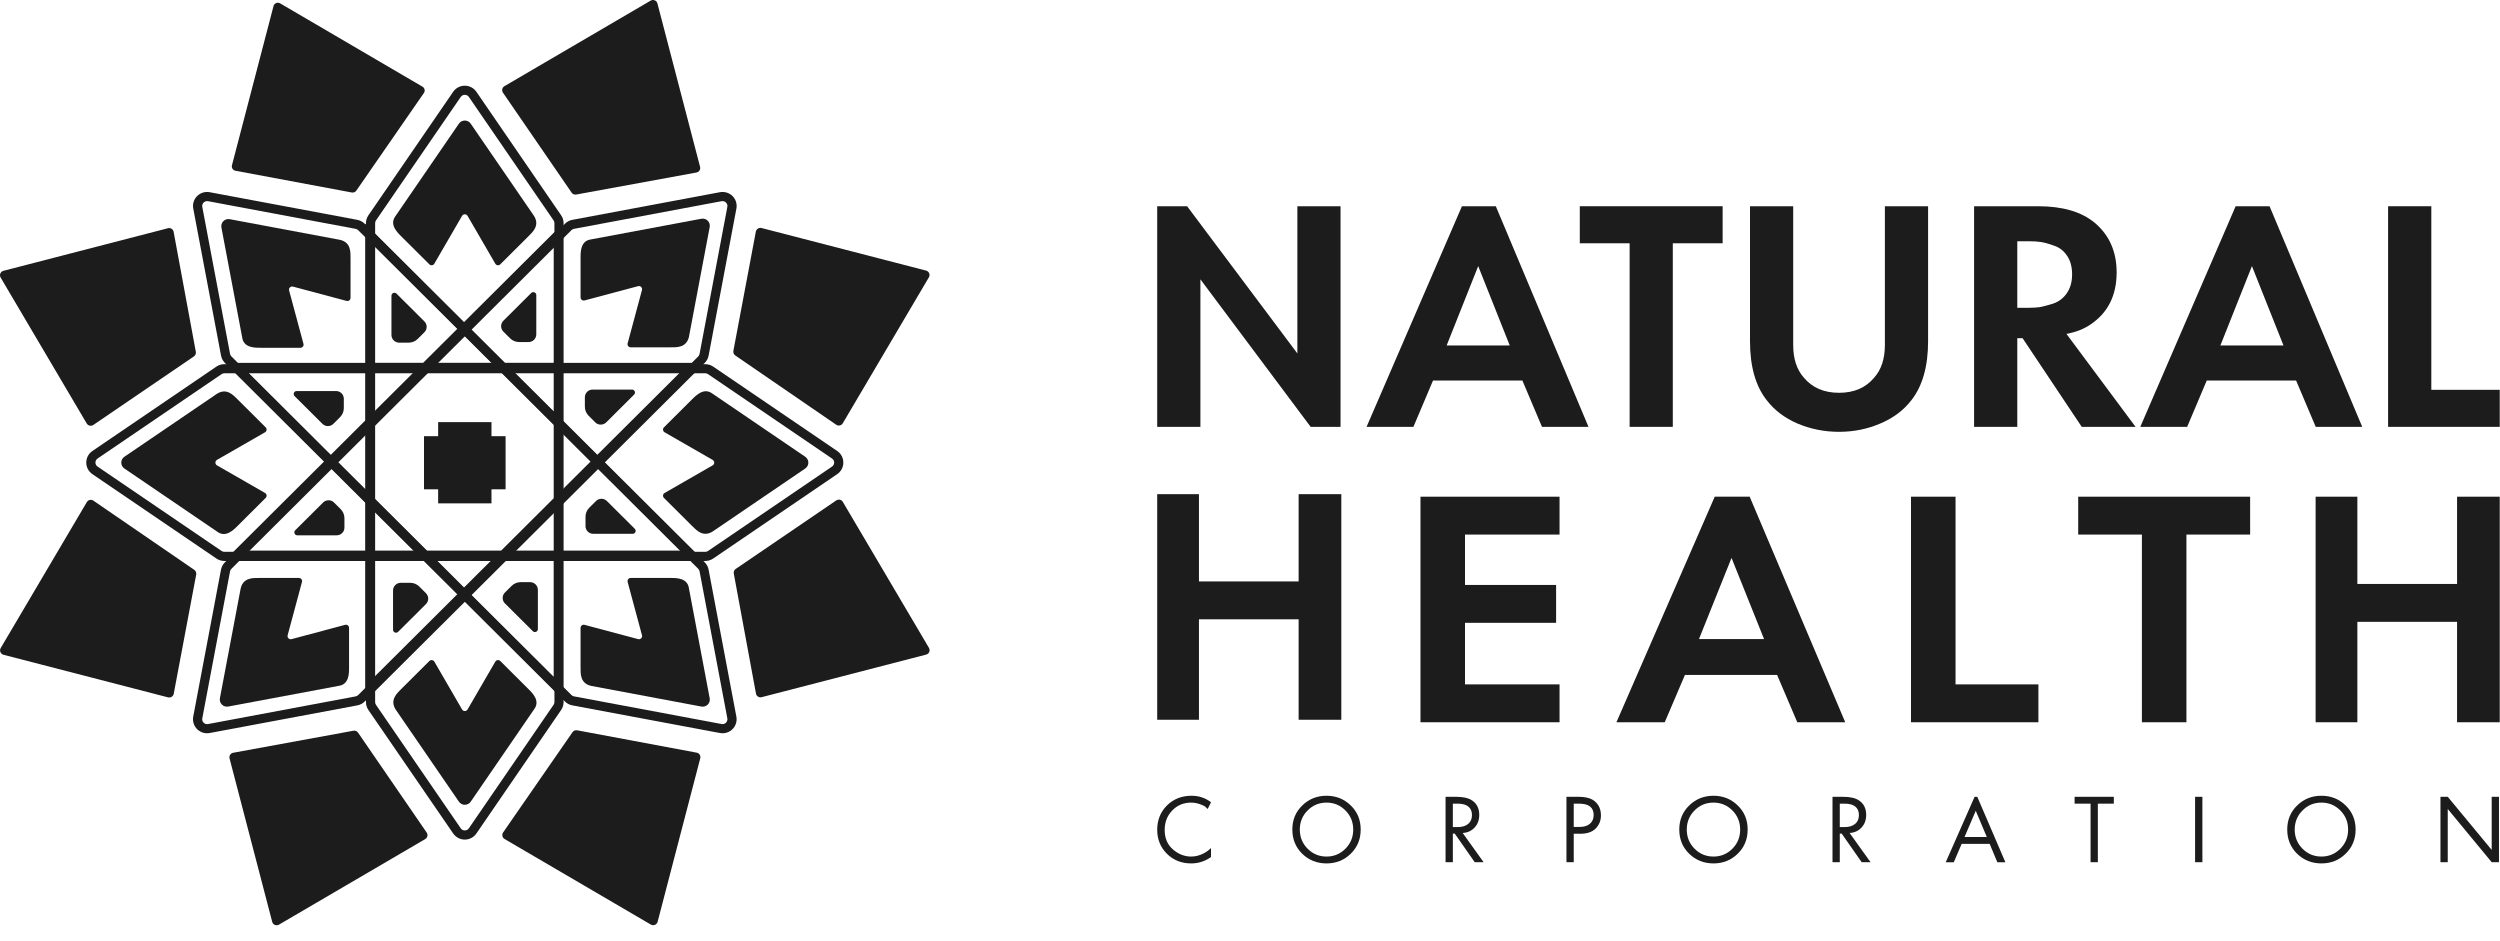 <svg width="93" height="35" viewBox="0 0 93 35" fill="none" xmlns="http://www.w3.org/2000/svg">
<g clip-path="url(#clip0_601_38064)">
<path d="M7.703 27.277C7.626 27.277 7.55 27.261 7.48 27.228C7.411 27.195 7.349 27.148 7.3 27.089C7.251 27.03 7.215 26.961 7.196 26.886C7.177 26.812 7.174 26.735 7.188 26.659L8.221 21.191C8.241 21.088 8.291 20.993 8.366 20.919L21.017 8.322C21.092 8.248 21.187 8.197 21.291 8.178L26.782 7.15C26.866 7.134 26.952 7.139 27.034 7.164C27.115 7.189 27.189 7.233 27.25 7.293C27.31 7.353 27.355 7.427 27.38 7.508C27.405 7.589 27.41 7.676 27.394 7.759L26.361 13.227C26.342 13.33 26.291 13.425 26.217 13.5L13.567 26.096C13.492 26.17 13.397 26.221 13.293 26.24L7.802 27.268C7.769 27.274 7.736 27.278 7.703 27.277ZM26.879 7.481C26.867 7.481 26.855 7.482 26.844 7.484L21.353 8.513C21.317 8.519 21.283 8.537 21.257 8.563L8.608 21.16C8.582 21.186 8.565 21.219 8.558 21.255L7.525 26.723C7.519 26.752 7.521 26.782 7.53 26.81C7.538 26.838 7.554 26.864 7.575 26.885C7.596 26.906 7.622 26.921 7.65 26.93C7.679 26.938 7.709 26.94 7.738 26.935L13.229 25.906C13.265 25.899 13.298 25.882 13.324 25.856L25.974 13.26C26 13.234 26.017 13.201 26.024 13.165L27.057 7.697C27.062 7.671 27.061 7.644 27.055 7.618C27.048 7.592 27.036 7.568 27.019 7.548C27.002 7.527 26.98 7.511 26.956 7.499C26.932 7.488 26.906 7.482 26.879 7.481L26.879 7.481Z" fill="#1C1C1C"/>
<path d="M26.878 27.277C26.845 27.277 26.813 27.274 26.781 27.268L21.29 26.24C21.186 26.221 21.09 26.171 21.016 26.096L8.366 13.5C8.292 13.425 8.241 13.33 8.222 13.227L7.189 7.759C7.173 7.676 7.178 7.589 7.203 7.508C7.228 7.427 7.273 7.353 7.333 7.293C7.394 7.233 7.468 7.189 7.549 7.164C7.631 7.139 7.717 7.134 7.801 7.15L13.292 8.178C13.396 8.198 13.491 8.248 13.566 8.322L26.216 20.918C26.29 20.993 26.341 21.088 26.36 21.191L27.393 26.659C27.407 26.735 27.405 26.812 27.385 26.886C27.366 26.961 27.331 27.03 27.281 27.089C27.232 27.148 27.171 27.195 27.101 27.228C27.031 27.261 26.955 27.277 26.878 27.277ZM7.703 7.481C7.676 7.481 7.65 7.487 7.626 7.499C7.602 7.51 7.581 7.527 7.564 7.547C7.547 7.568 7.534 7.592 7.528 7.617C7.521 7.643 7.52 7.67 7.525 7.696L8.558 13.164C8.565 13.2 8.583 13.233 8.609 13.259L21.258 25.855C21.284 25.881 21.317 25.899 21.353 25.905L26.845 26.934C26.874 26.939 26.904 26.938 26.932 26.929C26.96 26.92 26.986 26.905 27.007 26.884C27.028 26.863 27.044 26.837 27.052 26.809C27.061 26.781 27.063 26.751 27.057 26.722L26.024 21.254C26.018 21.218 26 21.185 25.974 21.159L13.324 8.563C13.298 8.537 13.265 8.52 13.229 8.513L7.738 7.484C7.726 7.482 7.715 7.481 7.703 7.481Z" fill="#1C1C1C"/>
<path d="M17.29 31.233C17.205 31.233 17.121 31.212 17.046 31.172C16.971 31.132 16.906 31.075 16.858 31.005L13.705 26.412C13.645 26.325 13.613 26.222 13.614 26.117V8.303C13.614 8.198 13.645 8.095 13.705 8.009L16.858 3.415C16.906 3.345 16.97 3.287 17.045 3.248C17.121 3.208 17.205 3.188 17.29 3.188C17.375 3.188 17.459 3.208 17.534 3.248C17.61 3.287 17.674 3.345 17.722 3.415L20.874 8.009C20.934 8.095 20.966 8.198 20.966 8.303V26.117C20.966 26.222 20.934 26.325 20.874 26.412L17.723 31.004C17.675 31.075 17.611 31.132 17.535 31.172C17.46 31.212 17.376 31.233 17.29 31.233ZM17.29 3.528C17.261 3.527 17.231 3.534 17.205 3.548C17.178 3.562 17.156 3.582 17.139 3.607L13.986 8.2C13.966 8.231 13.955 8.266 13.955 8.303V26.117C13.955 26.153 13.966 26.189 13.986 26.219L17.139 30.813C17.156 30.837 17.178 30.858 17.205 30.872C17.231 30.885 17.26 30.892 17.29 30.892C17.32 30.892 17.349 30.885 17.376 30.872C17.402 30.858 17.425 30.837 17.442 30.813L20.593 26.218C20.614 26.188 20.625 26.152 20.625 26.115V8.301C20.625 8.265 20.614 8.229 20.593 8.199L17.441 3.605C17.424 3.581 17.402 3.561 17.375 3.547C17.349 3.534 17.32 3.527 17.29 3.527V3.528Z" fill="#1C1C1C"/>
<path d="M20.94 26L17.262 22.337L13.585 26V20.822H8.385L12.063 17.16L8.385 13.498H13.585V8.32L17.262 11.982L20.94 8.32V13.498H26.139L22.461 17.16L26.139 20.822H20.94V26ZM17.503 22.096L20.597 25.177V20.822H18.783L17.503 22.096ZM13.927 20.822V25.177L17.021 22.096L15.741 20.822H13.927ZM16.225 20.822L17.262 21.855L18.299 20.822H16.225ZM20.941 20.482H25.314L22.22 17.401L20.941 18.675V20.482ZM19.127 20.482H20.598V19.016L19.127 20.482ZM15.883 20.482H18.643L20.598 18.534V15.786L18.643 13.838H15.882L13.927 15.786V18.534L15.883 20.482ZM13.927 20.482H15.399L13.927 19.016V20.482ZM9.212 20.482H13.585V18.675L12.305 17.401L9.212 20.482ZM20.941 16.126V18.194L21.978 17.161L20.941 16.126ZM12.547 17.159L13.585 18.192V16.125L12.547 17.159ZM20.941 15.644L22.22 16.919L25.314 13.838H20.94L20.941 15.644ZM9.212 13.838L12.305 16.92L13.585 15.645V13.838L9.212 13.838ZM19.127 13.838L20.598 15.303V13.838H19.127ZM13.927 13.838V15.303L15.399 13.838H13.927ZM18.785 13.497H20.598V9.142L17.505 12.223L18.785 13.497ZM16.225 13.497H18.301L17.264 12.464L16.225 13.497ZM13.927 13.497H15.741L17.021 12.223L13.927 9.142V13.497Z" fill="#1C1C1C"/>
<path d="M26.235 20.868H8.346C8.24 20.868 8.137 20.837 8.05 20.777L3.437 17.638C3.367 17.59 3.309 17.526 3.269 17.451C3.23 17.376 3.209 17.292 3.209 17.207C3.209 17.123 3.23 17.039 3.269 16.964C3.309 16.889 3.367 16.825 3.437 16.777L8.05 13.638C8.137 13.578 8.24 13.547 8.346 13.547H26.235C26.341 13.547 26.444 13.579 26.531 13.638L31.144 16.777C31.215 16.825 31.272 16.889 31.312 16.964C31.352 17.039 31.372 17.123 31.372 17.207C31.372 17.292 31.352 17.376 31.312 17.451C31.272 17.526 31.215 17.59 31.144 17.638L26.531 20.777C26.444 20.837 26.341 20.868 26.235 20.868ZM8.346 13.886C8.309 13.886 8.273 13.898 8.243 13.918L3.63 17.057C3.605 17.074 3.585 17.096 3.571 17.122C3.558 17.148 3.55 17.178 3.55 17.207C3.55 17.237 3.558 17.266 3.571 17.292C3.585 17.318 3.605 17.34 3.63 17.357L8.243 20.496C8.273 20.517 8.309 20.528 8.346 20.528H26.235C26.272 20.528 26.308 20.517 26.338 20.496L30.951 17.357C30.976 17.34 30.996 17.318 31.01 17.292C31.024 17.266 31.031 17.237 31.031 17.207C31.031 17.178 31.024 17.148 31.01 17.122C30.996 17.096 30.976 17.074 30.951 17.057L26.338 13.918C26.308 13.898 26.272 13.886 26.235 13.886H8.346Z" fill="#1C1C1C"/>
<path d="M18.71 3.448L21.264 7.166C21.282 7.194 21.309 7.215 21.339 7.227C21.369 7.24 21.403 7.243 21.435 7.237L25.909 6.417C25.932 6.413 25.954 6.404 25.974 6.391C25.993 6.378 26.009 6.361 26.022 6.342C26.035 6.322 26.043 6.3 26.047 6.277C26.05 6.254 26.049 6.231 26.043 6.208L24.456 0.127C24.45 0.102 24.437 0.078 24.42 0.058C24.403 0.039 24.381 0.023 24.357 0.013C24.332 0.003 24.306 -0.001 24.28 0C24.253 0.002 24.228 0.01 24.205 0.023L18.764 3.206C18.744 3.218 18.727 3.234 18.713 3.253C18.699 3.271 18.689 3.293 18.684 3.315C18.679 3.338 18.679 3.362 18.683 3.384C18.688 3.407 18.697 3.429 18.71 3.448Z" fill="#1C1C1C"/>
<path d="M28.118 8.614L27.282 13.052C27.276 13.084 27.279 13.118 27.292 13.149C27.305 13.179 27.326 13.205 27.353 13.224L31.107 15.8C31.127 15.813 31.148 15.822 31.172 15.827C31.195 15.831 31.218 15.831 31.241 15.826C31.264 15.821 31.286 15.811 31.305 15.797C31.324 15.784 31.34 15.766 31.351 15.746L34.554 10.317C34.568 10.294 34.576 10.268 34.578 10.242C34.58 10.216 34.575 10.19 34.565 10.165C34.555 10.141 34.539 10.12 34.52 10.102C34.499 10.085 34.476 10.072 34.45 10.066L28.329 8.482C28.307 8.476 28.283 8.475 28.26 8.479C28.237 8.482 28.215 8.49 28.195 8.503C28.175 8.515 28.158 8.531 28.145 8.55C28.132 8.57 28.123 8.591 28.118 8.614Z" fill="#1C1C1C"/>
<path d="M8.759 6.352L13.088 7.161C13.12 7.166 13.152 7.163 13.182 7.151C13.212 7.139 13.237 7.118 13.255 7.092L15.768 3.46C15.782 3.442 15.791 3.42 15.795 3.398C15.8 3.376 15.799 3.353 15.794 3.33C15.789 3.308 15.78 3.287 15.766 3.269C15.753 3.25 15.736 3.235 15.716 3.224L10.419 0.124C10.397 0.111 10.372 0.104 10.347 0.102C10.321 0.1 10.295 0.104 10.272 0.114C10.248 0.124 10.227 0.139 10.21 0.158C10.193 0.177 10.181 0.2 10.175 0.225L8.629 6.147C8.623 6.169 8.622 6.192 8.625 6.214C8.629 6.237 8.637 6.258 8.649 6.277C8.661 6.297 8.677 6.313 8.696 6.326C8.715 6.339 8.737 6.347 8.759 6.352Z" fill="#1C1C1C"/>
<path d="M3.471 15.809L7.213 13.259C7.24 13.241 7.262 13.215 7.274 13.184C7.287 13.154 7.291 13.121 7.285 13.088L6.459 8.624C6.455 8.601 6.446 8.579 6.433 8.559C6.42 8.54 6.403 8.523 6.383 8.511C6.363 8.498 6.341 8.49 6.318 8.486C6.295 8.483 6.271 8.484 6.248 8.49L0.128 10.074C0.102 10.08 0.078 10.093 0.059 10.11C0.039 10.127 0.023 10.149 0.013 10.173C0.003 10.197 -0.001 10.224 0 10.25C0.002 10.276 0.01 10.302 0.023 10.324L3.227 15.755C3.239 15.775 3.255 15.792 3.274 15.806C3.293 15.819 3.314 15.829 3.337 15.834C3.36 15.839 3.383 15.84 3.406 15.835C3.429 15.831 3.451 15.822 3.471 15.809Z" fill="#1C1C1C"/>
<path d="M6.463 25.808L7.299 21.371C7.305 21.338 7.302 21.305 7.289 21.274C7.276 21.244 7.255 21.217 7.228 21.199L3.474 18.624C3.454 18.61 3.433 18.601 3.41 18.597C3.387 18.592 3.363 18.593 3.34 18.598C3.317 18.603 3.295 18.613 3.276 18.626C3.258 18.64 3.242 18.657 3.23 18.678L0.026 24.107C0.013 24.13 0.005 24.155 0.003 24.181C0.002 24.208 0.006 24.234 0.016 24.258C0.026 24.283 0.042 24.304 0.062 24.321C0.082 24.339 0.105 24.351 0.131 24.358L6.252 25.942C6.275 25.948 6.298 25.949 6.321 25.945C6.344 25.942 6.367 25.933 6.386 25.921C6.406 25.908 6.423 25.892 6.436 25.872C6.449 25.853 6.458 25.831 6.463 25.808Z" fill="#1C1C1C"/>
<path d="M15.873 30.972L13.319 27.253C13.3 27.226 13.274 27.205 13.243 27.193C13.213 27.18 13.18 27.177 13.147 27.183L8.673 28.003C8.65 28.007 8.628 28.016 8.609 28.029C8.589 28.042 8.573 28.058 8.56 28.078C8.548 28.098 8.539 28.12 8.536 28.143C8.532 28.166 8.533 28.189 8.539 28.212L10.126 34.293C10.133 34.318 10.145 34.342 10.162 34.362C10.18 34.382 10.201 34.397 10.226 34.407C10.25 34.417 10.277 34.421 10.303 34.419C10.329 34.418 10.354 34.41 10.377 34.397L15.818 31.214C15.838 31.202 15.856 31.186 15.87 31.167C15.883 31.148 15.893 31.127 15.898 31.104C15.903 31.082 15.904 31.058 15.899 31.035C15.895 31.013 15.886 30.991 15.873 30.972Z" fill="#1C1C1C"/>
<path d="M25.916 27.999L21.469 27.167C21.436 27.161 21.403 27.164 21.373 27.177C21.342 27.189 21.316 27.21 21.297 27.238L18.715 30.968C18.702 30.988 18.693 31.009 18.689 31.032C18.684 31.055 18.684 31.079 18.69 31.101C18.695 31.124 18.704 31.145 18.718 31.164C18.732 31.183 18.749 31.199 18.77 31.211L24.211 34.394C24.234 34.407 24.26 34.415 24.286 34.417C24.312 34.419 24.339 34.415 24.363 34.405C24.387 34.395 24.409 34.379 24.426 34.359C24.444 34.34 24.456 34.316 24.463 34.291L26.05 28.207C26.056 28.185 26.057 28.162 26.053 28.139C26.049 28.116 26.041 28.094 26.029 28.074C26.016 28.055 26 28.038 25.98 28.025C25.961 28.012 25.939 28.003 25.916 27.999Z" fill="#1C1C1C"/>
<path d="M31.11 18.615L27.368 21.164C27.34 21.183 27.319 21.209 27.306 21.24C27.294 21.27 27.29 21.304 27.297 21.337L28.122 25.801C28.126 25.824 28.135 25.846 28.148 25.866C28.161 25.885 28.178 25.901 28.198 25.914C28.218 25.927 28.24 25.935 28.263 25.939C28.286 25.942 28.31 25.941 28.333 25.935L34.453 24.351C34.479 24.345 34.502 24.332 34.522 24.315C34.542 24.298 34.558 24.276 34.568 24.252C34.578 24.227 34.582 24.201 34.581 24.175C34.579 24.149 34.571 24.123 34.557 24.101L31.354 18.671C31.342 18.651 31.326 18.633 31.308 18.619C31.289 18.605 31.267 18.595 31.244 18.59C31.221 18.585 31.198 18.585 31.175 18.589C31.152 18.593 31.13 18.602 31.11 18.615Z" fill="#1C1C1C"/>
<path d="M19.865 8.031L17.509 4.598C17.485 4.563 17.452 4.534 17.414 4.514C17.376 4.495 17.334 4.484 17.291 4.484C17.248 4.484 17.206 4.495 17.168 4.514C17.13 4.534 17.098 4.563 17.073 4.598L14.717 8.031C14.476 8.344 14.763 8.629 14.925 8.791L15.973 9.834C15.986 9.846 16.001 9.856 16.018 9.862C16.035 9.868 16.053 9.869 16.071 9.867C16.089 9.865 16.106 9.858 16.121 9.848C16.136 9.838 16.148 9.825 16.157 9.809L17.189 8.03C17.2 8.012 17.215 7.997 17.232 7.987C17.25 7.977 17.27 7.971 17.291 7.971C17.312 7.971 17.332 7.977 17.35 7.987C17.367 7.997 17.382 8.012 17.393 8.03L18.425 9.809C18.434 9.825 18.446 9.838 18.461 9.848C18.476 9.858 18.493 9.865 18.511 9.867C18.529 9.869 18.547 9.868 18.564 9.862C18.581 9.856 18.596 9.846 18.609 9.834L19.657 8.791C19.82 8.629 20.088 8.386 19.865 8.031Z" fill="#1C1C1C"/>
<path d="M8.953 21.89L8.18 25.977C8.173 26.019 8.176 26.062 8.188 26.102C8.201 26.143 8.224 26.18 8.254 26.21C8.284 26.241 8.321 26.263 8.362 26.276C8.403 26.288 8.446 26.291 8.488 26.284L12.593 25.515C12.985 25.464 12.985 25.061 12.985 24.832V23.356C12.985 23.338 12.981 23.321 12.973 23.305C12.965 23.289 12.953 23.275 12.939 23.264C12.925 23.253 12.908 23.245 12.891 23.242C12.873 23.238 12.855 23.239 12.837 23.244L10.844 23.776C10.824 23.781 10.803 23.781 10.783 23.776C10.763 23.77 10.745 23.76 10.73 23.745C10.716 23.731 10.705 23.713 10.7 23.693C10.695 23.673 10.695 23.652 10.7 23.633L11.234 21.647C11.239 21.63 11.239 21.612 11.236 21.594C11.232 21.576 11.225 21.56 11.214 21.546C11.203 21.532 11.189 21.52 11.173 21.512C11.157 21.504 11.139 21.5 11.121 21.5H9.639C9.41 21.5 9.048 21.483 8.953 21.89Z" fill="#1C1C1C"/>
<path d="M21.989 25.515L26.093 26.284C26.135 26.292 26.178 26.289 26.219 26.276C26.26 26.264 26.297 26.241 26.328 26.211C26.358 26.181 26.38 26.144 26.393 26.103C26.406 26.063 26.409 26.019 26.401 25.977L25.629 21.89C25.578 21.5 25.173 21.5 24.943 21.5H23.462C23.444 21.5 23.426 21.504 23.41 21.512C23.393 21.52 23.379 21.531 23.368 21.546C23.358 21.56 23.35 21.576 23.346 21.594C23.343 21.612 23.344 21.63 23.348 21.647L23.882 23.632C23.888 23.652 23.888 23.673 23.883 23.693C23.877 23.713 23.867 23.731 23.852 23.745C23.837 23.76 23.819 23.77 23.799 23.776C23.779 23.781 23.759 23.781 23.739 23.775L21.745 23.244C21.728 23.239 21.709 23.238 21.692 23.242C21.674 23.245 21.657 23.253 21.643 23.264C21.629 23.274 21.617 23.288 21.609 23.305C21.602 23.321 21.597 23.338 21.597 23.356V24.832C21.597 25.061 21.58 25.421 21.989 25.515Z" fill="#1C1C1C"/>
<path d="M25.629 12.53L26.401 8.444C26.409 8.402 26.406 8.359 26.394 8.318C26.381 8.277 26.358 8.24 26.328 8.21C26.298 8.18 26.261 8.158 26.22 8.145C26.179 8.132 26.136 8.129 26.093 8.137L21.989 8.905C21.597 8.956 21.597 9.36 21.597 9.589V11.064C21.597 11.082 21.601 11.1 21.609 11.116C21.617 11.132 21.628 11.146 21.643 11.157C21.657 11.168 21.674 11.175 21.691 11.179C21.709 11.182 21.727 11.181 21.744 11.177L23.738 10.645C23.758 10.64 23.779 10.64 23.799 10.645C23.819 10.65 23.837 10.661 23.852 10.675C23.866 10.69 23.877 10.708 23.882 10.728C23.887 10.748 23.887 10.768 23.882 10.788L23.348 12.773C23.343 12.791 23.342 12.809 23.346 12.826C23.349 12.844 23.357 12.861 23.368 12.875C23.379 12.889 23.393 12.9 23.409 12.908C23.425 12.916 23.443 12.92 23.461 12.92H24.943C25.173 12.921 25.534 12.939 25.629 12.53Z" fill="#1C1C1C"/>
<path d="M8.073 14.647L4.625 16.993C4.59 17.017 4.561 17.049 4.541 17.087C4.522 17.125 4.511 17.167 4.511 17.21C4.511 17.252 4.522 17.294 4.541 17.332C4.561 17.37 4.59 17.402 4.625 17.427L8.073 19.773C8.387 20.013 8.673 19.728 8.836 19.566L9.883 18.522C9.896 18.51 9.906 18.494 9.911 18.477C9.917 18.46 9.919 18.442 9.917 18.424C9.914 18.407 9.908 18.39 9.898 18.375C9.888 18.36 9.875 18.348 9.859 18.338L8.071 17.311C8.054 17.301 8.039 17.286 8.029 17.268C8.018 17.25 8.013 17.23 8.013 17.21C8.013 17.189 8.018 17.169 8.029 17.151C8.039 17.134 8.054 17.119 8.071 17.108L9.859 16.081C9.875 16.072 9.888 16.059 9.898 16.045C9.908 16.03 9.914 16.013 9.917 15.995C9.919 15.977 9.917 15.959 9.911 15.942C9.906 15.925 9.896 15.91 9.883 15.897L8.836 14.854C8.673 14.692 8.429 14.425 8.073 14.647Z" fill="#1C1C1C"/>
<path d="M14.717 26.392L17.073 29.825C17.098 29.86 17.13 29.889 17.168 29.908C17.206 29.928 17.248 29.938 17.291 29.938C17.334 29.938 17.376 29.928 17.414 29.908C17.452 29.889 17.485 29.86 17.509 29.825L19.865 26.392C20.106 26.079 19.82 25.794 19.657 25.632L18.61 24.589C18.597 24.576 18.581 24.567 18.564 24.561C18.547 24.555 18.529 24.553 18.511 24.556C18.493 24.558 18.476 24.564 18.461 24.574C18.446 24.584 18.434 24.598 18.425 24.613L17.393 26.393C17.383 26.411 17.368 26.425 17.35 26.436C17.332 26.446 17.312 26.451 17.291 26.451C17.271 26.451 17.25 26.446 17.233 26.436C17.215 26.425 17.2 26.411 17.19 26.393L16.158 24.613C16.149 24.598 16.136 24.584 16.121 24.574C16.106 24.564 16.089 24.558 16.071 24.556C16.053 24.553 16.035 24.555 16.018 24.561C16.001 24.567 15.986 24.576 15.973 24.589L14.925 25.632C14.763 25.794 14.495 26.037 14.717 26.392Z" fill="#1C1C1C"/>
<path d="M26.509 19.773L29.957 17.427C29.992 17.403 30.021 17.37 30.041 17.332C30.061 17.295 30.071 17.253 30.071 17.21C30.071 17.167 30.061 17.125 30.041 17.088C30.021 17.05 29.992 17.017 29.957 16.993L26.509 14.647C26.196 14.407 25.909 14.692 25.746 14.854L24.699 15.897C24.686 15.91 24.677 15.925 24.671 15.942C24.665 15.959 24.663 15.977 24.666 15.995C24.668 16.013 24.674 16.03 24.684 16.045C24.694 16.06 24.708 16.072 24.723 16.081L26.511 17.109C26.529 17.119 26.543 17.134 26.554 17.152C26.564 17.169 26.57 17.189 26.57 17.21C26.57 17.231 26.564 17.251 26.554 17.269C26.543 17.286 26.529 17.301 26.511 17.311L24.723 18.339C24.708 18.348 24.694 18.36 24.684 18.375C24.674 18.39 24.668 18.407 24.666 18.425C24.663 18.442 24.665 18.461 24.671 18.478C24.677 18.494 24.686 18.51 24.699 18.523L25.746 19.566C25.909 19.728 26.153 19.994 26.509 19.773Z" fill="#1C1C1C"/>
<path d="M12.648 8.922L8.544 8.153C8.502 8.145 8.459 8.148 8.418 8.161C8.377 8.173 8.34 8.196 8.31 8.226C8.279 8.256 8.257 8.293 8.244 8.334C8.231 8.374 8.229 8.418 8.236 8.46L9.008 12.547C9.059 12.937 9.464 12.937 9.694 12.937H11.176C11.194 12.937 11.211 12.933 11.228 12.925C11.244 12.917 11.258 12.905 11.269 12.891C11.28 12.877 11.287 12.861 11.291 12.843C11.294 12.825 11.294 12.807 11.289 12.79L10.755 10.805C10.749 10.785 10.749 10.764 10.755 10.744C10.76 10.724 10.771 10.706 10.785 10.692C10.8 10.677 10.818 10.667 10.838 10.662C10.858 10.656 10.879 10.656 10.899 10.662L12.892 11.194C12.91 11.198 12.928 11.199 12.946 11.195C12.963 11.192 12.98 11.184 12.994 11.173C13.008 11.162 13.02 11.149 13.028 11.132C13.036 11.116 13.04 11.099 13.04 11.081V9.605C13.04 9.376 13.057 9.016 12.648 8.922Z" fill="#1C1C1C"/>
<path d="M15.788 12.36L15.539 12.608C15.45 12.697 15.329 12.747 15.204 12.747H14.849C14.773 12.747 14.7 12.716 14.646 12.663C14.592 12.609 14.562 12.537 14.562 12.461V11C14.562 10.978 14.569 10.957 14.581 10.939C14.593 10.921 14.61 10.907 14.63 10.899C14.65 10.891 14.672 10.889 14.693 10.893C14.715 10.897 14.734 10.907 14.75 10.922L15.787 11.956C15.814 11.982 15.835 12.014 15.85 12.048C15.864 12.083 15.872 12.12 15.872 12.158C15.872 12.195 15.865 12.233 15.85 12.268C15.836 12.302 15.815 12.334 15.788 12.36Z" fill="#1C1C1C"/>
<path d="M19.663 12.724H19.311C19.185 12.724 19.064 12.675 18.976 12.586L18.725 12.336C18.698 12.31 18.677 12.278 18.663 12.244C18.648 12.209 18.641 12.172 18.641 12.134C18.641 12.097 18.648 12.059 18.663 12.025C18.677 11.99 18.698 11.959 18.725 11.932L19.762 10.899C19.778 10.884 19.797 10.873 19.819 10.869C19.84 10.865 19.862 10.867 19.882 10.876C19.902 10.884 19.919 10.898 19.931 10.916C19.943 10.934 19.95 10.955 19.95 10.976V12.439C19.95 12.476 19.942 12.513 19.928 12.548C19.914 12.583 19.892 12.614 19.866 12.641C19.839 12.667 19.808 12.688 19.773 12.703C19.738 12.717 19.701 12.724 19.663 12.724Z" fill="#1C1C1C"/>
<path d="M22.145 15.713L21.896 15.465C21.807 15.377 21.757 15.256 21.757 15.131V14.778C21.757 14.702 21.788 14.629 21.841 14.576C21.895 14.522 21.968 14.492 22.044 14.492H23.512C23.533 14.492 23.555 14.498 23.573 14.511C23.591 14.523 23.605 14.54 23.613 14.56C23.621 14.58 23.623 14.602 23.619 14.623C23.615 14.644 23.605 14.664 23.589 14.679L22.552 15.712C22.525 15.739 22.493 15.76 22.459 15.774C22.424 15.789 22.386 15.796 22.349 15.796C22.311 15.796 22.273 15.789 22.238 15.775C22.203 15.761 22.172 15.739 22.145 15.713Z" fill="#1C1C1C"/>
<path d="M21.781 19.573V19.222C21.781 19.097 21.831 18.977 21.92 18.888L22.171 18.638C22.224 18.585 22.297 18.555 22.373 18.555C22.449 18.555 22.522 18.585 22.576 18.638L23.614 19.671C23.629 19.687 23.64 19.706 23.644 19.727C23.648 19.749 23.646 19.771 23.638 19.791C23.629 19.811 23.615 19.828 23.597 19.84C23.579 19.852 23.558 19.858 23.536 19.858H22.068C21.992 19.858 21.919 19.828 21.865 19.775C21.811 19.721 21.781 19.648 21.781 19.573Z" fill="#1C1C1C"/>
<path d="M18.783 22.042L19.032 21.795C19.076 21.751 19.128 21.716 19.186 21.692C19.243 21.668 19.305 21.656 19.367 21.656H19.722C19.798 21.656 19.871 21.686 19.925 21.74C19.978 21.794 20.009 21.866 20.009 21.942V23.403C20.009 23.424 20.002 23.446 19.99 23.464C19.978 23.482 19.961 23.496 19.941 23.504C19.921 23.512 19.899 23.515 19.877 23.51C19.856 23.506 19.836 23.496 19.821 23.48L18.784 22.447C18.757 22.421 18.735 22.389 18.721 22.355C18.706 22.32 18.699 22.283 18.699 22.245C18.699 22.207 18.706 22.17 18.72 22.135C18.735 22.101 18.756 22.069 18.783 22.042Z" fill="#1C1C1C"/>
<path d="M14.908 21.68H15.26C15.386 21.68 15.507 21.73 15.596 21.818L15.846 22.068C15.9 22.122 15.93 22.194 15.93 22.27C15.93 22.346 15.9 22.418 15.846 22.472L14.809 23.505C14.793 23.52 14.774 23.531 14.753 23.535C14.731 23.539 14.709 23.537 14.689 23.529C14.669 23.52 14.652 23.506 14.64 23.488C14.628 23.47 14.621 23.449 14.621 23.427V21.965C14.621 21.89 14.651 21.817 14.705 21.764C14.759 21.71 14.832 21.68 14.908 21.68Z" fill="#1C1C1C"/>
<path d="M12.425 18.693L12.674 18.941C12.763 19.03 12.813 19.15 12.813 19.275V19.628C12.813 19.704 12.783 19.776 12.729 19.83C12.675 19.884 12.602 19.914 12.526 19.914H11.059C11.037 19.914 11.016 19.907 10.998 19.895C10.98 19.883 10.966 19.866 10.958 19.846C10.949 19.826 10.947 19.804 10.951 19.783C10.956 19.762 10.966 19.742 10.981 19.727L12.019 18.694C12.045 18.667 12.077 18.646 12.112 18.631C12.147 18.617 12.184 18.61 12.222 18.609C12.26 18.609 12.297 18.617 12.332 18.631C12.367 18.645 12.399 18.666 12.425 18.693Z" fill="#1C1C1C"/>
<path d="M12.79 14.833V15.183C12.79 15.308 12.74 15.429 12.651 15.517L12.401 15.767C12.347 15.82 12.274 15.851 12.198 15.851C12.122 15.851 12.049 15.82 11.995 15.767L10.957 14.734C10.942 14.719 10.932 14.699 10.927 14.678C10.923 14.656 10.925 14.634 10.934 14.614C10.942 14.594 10.956 14.577 10.974 14.565C10.992 14.553 11.014 14.547 11.035 14.547H12.504C12.58 14.547 12.653 14.577 12.706 14.631C12.76 14.684 12.79 14.757 12.79 14.833Z" fill="#1C1C1C"/>
<path d="M16.299 18.725H18.283V18.202H18.808V16.226H18.283V15.703H16.299V16.226H15.773V18.202H16.299V18.725Z" fill="#1C1C1C"/>
<path d="M57.362 15.879L56.633 14.156H53.308L52.579 15.879H50.836L54.384 7.672H55.644L59.092 15.879H57.362ZM53.815 12.852H56.163L54.989 9.899L53.815 12.852Z" fill="#1C1C1C"/>
<path d="M64.082 9.05H62.228V15.879H60.622V9.05H58.768V7.672H64.082V9.05Z" fill="#1C1C1C"/>
<path d="M65.1 7.672H66.707V12.828C66.707 13.344 66.838 13.75 67.102 14.046C67.415 14.423 67.852 14.612 68.412 14.612C68.973 14.612 69.409 14.423 69.722 14.046C69.986 13.75 70.118 13.344 70.118 12.828V7.672H71.725V12.692C71.725 13.627 71.518 14.357 71.107 14.883C70.818 15.26 70.431 15.551 69.945 15.756C69.467 15.961 68.956 16.064 68.412 16.064C67.869 16.064 67.354 15.961 66.867 15.756C66.39 15.551 66.007 15.26 65.718 14.883C65.306 14.357 65.1 13.627 65.1 12.692V7.672Z" fill="#1C1C1C"/>
<path d="M73.436 7.672H75.821C76.728 7.672 77.428 7.877 77.923 8.287C78.467 8.746 78.739 9.362 78.739 10.133C78.739 10.986 78.417 11.63 77.775 12.065C77.527 12.237 77.227 12.356 76.872 12.421L79.443 15.879H77.441L75.241 12.582H75.043V15.879H73.436V7.672ZM75.043 8.976V11.449H75.5C75.632 11.449 75.76 11.441 75.883 11.425C76.015 11.4 76.184 11.355 76.39 11.29C76.596 11.216 76.761 11.088 76.885 10.908C77.016 10.719 77.082 10.486 77.082 10.207C77.082 9.928 77.02 9.698 76.897 9.518C76.773 9.329 76.609 9.202 76.402 9.136C76.197 9.062 76.032 9.017 75.908 9.001C75.784 8.984 75.657 8.976 75.525 8.976H75.043Z" fill="#1C1C1C"/>
<path d="M86.145 15.879L85.415 14.156H82.091L81.362 15.879H79.619L83.166 7.672H84.427L87.875 15.879H86.145ZM82.598 12.852H84.946L83.772 9.899L82.598 12.852Z" fill="#1C1C1C"/>
<path d="M88.837 7.672H90.445V14.501H92.99V15.879H88.837V7.672Z" fill="#1C1C1C"/>
<path d="M44.655 15.879H43.048V7.672H44.16L48.262 13.148V7.672H49.868V15.879H48.756L44.655 10.391V15.879Z" fill="#1C1C1C"/>
<path d="M58.015 18.477V19.886H54.498V21.76H57.887V23.169H54.498V25.459H58.015V26.868H52.842V18.477H58.015Z" fill="#1C1C1C"/>
<path d="M66.859 26.868L66.108 25.107H62.68L61.928 26.868H60.131L63.788 18.477H65.088L68.643 26.868H66.859ZM63.202 23.773H65.623L64.413 20.754L63.202 23.773Z" fill="#1C1C1C"/>
<path d="M71.089 18.477H72.746V25.459H75.829V26.868H71.089V18.477Z" fill="#1C1C1C"/>
<path d="M83.705 19.886H81.335V26.868H79.679V19.886H77.309V18.477H83.705V19.886Z" fill="#1C1C1C"/>
<path d="M87.694 18.477V21.723H91.403V18.477H92.99V26.868H91.403V23.132H87.694V26.868H86.141V18.477H87.694Z" fill="#1C1C1C"/>
<path d="M44.601 18.383V21.629H48.309V18.383H49.897V26.775H48.309V23.038H44.601V26.775H43.048V18.383H44.601Z" fill="#1C1C1C"/>
<path d="M45.049 29.842L44.926 30.095C44.829 29.998 44.845 30.005 44.73 29.952C44.591 29.889 44.45 29.857 44.309 29.857C44.028 29.857 43.793 29.956 43.605 30.152C43.419 30.347 43.326 30.587 43.326 30.871C43.326 31.178 43.428 31.42 43.631 31.597C43.836 31.775 44.063 31.864 44.312 31.864C44.469 31.864 44.62 31.826 44.767 31.75C44.87 31.699 44.964 31.631 45.049 31.546V31.882C44.827 32.04 44.581 32.119 44.312 32.119C43.951 32.119 43.649 31.999 43.407 31.758C43.167 31.517 43.048 31.22 43.048 30.868C43.048 30.505 43.169 30.204 43.411 29.963C43.655 29.722 43.961 29.602 44.327 29.602C44.596 29.602 44.837 29.682 45.049 29.842Z" fill="#1C1C1C"/>
<path d="M50.248 31.758C50.004 31.999 49.703 32.119 49.347 32.119C48.99 32.119 48.688 31.999 48.441 31.758C48.197 31.517 48.075 31.218 48.075 30.86C48.075 30.5 48.198 30.201 48.445 29.963C48.692 29.722 48.992 29.602 49.347 29.602C49.701 29.602 50.002 29.722 50.248 29.963C50.495 30.201 50.618 30.5 50.618 30.86C50.618 31.218 50.495 31.517 50.248 31.758ZM50.05 30.149C49.857 29.954 49.623 29.857 49.347 29.857C49.071 29.857 48.836 29.954 48.643 30.149C48.45 30.343 48.353 30.581 48.353 30.86C48.353 31.14 48.45 31.377 48.643 31.572C48.836 31.766 49.071 31.864 49.347 31.864C49.623 31.864 49.857 31.766 50.05 31.572C50.243 31.377 50.34 31.14 50.34 30.86C50.34 30.581 50.243 30.343 50.05 30.149Z" fill="#1C1C1C"/>
<path d="M53.775 29.641H54.167C54.431 29.641 54.629 29.686 54.761 29.776C54.939 29.895 55.028 30.075 55.028 30.316C55.028 30.503 54.971 30.659 54.856 30.783C54.744 30.907 54.596 30.975 54.412 30.987L55.19 32.074H54.86L54.116 31.009H54.046V32.074H53.775V29.641ZM54.046 29.896V30.768H54.218C54.387 30.768 54.519 30.729 54.614 30.651C54.709 30.573 54.757 30.464 54.757 30.323C54.757 30.157 54.692 30.038 54.563 29.965C54.48 29.919 54.362 29.896 54.211 29.896H54.046Z" fill="#1C1C1C"/>
<path d="M58.272 29.641H58.716C58.994 29.641 59.2 29.698 59.331 29.812C59.48 29.939 59.555 30.113 59.555 30.334C59.555 30.524 59.49 30.685 59.361 30.819C59.233 30.95 59.041 31.016 58.781 31.016H58.543V32.074H58.272V29.641ZM58.543 29.896V30.761H58.767C58.928 30.761 59.054 30.722 59.144 30.644C59.237 30.566 59.284 30.458 59.284 30.319C59.284 30.037 59.104 29.896 58.745 29.896H58.543Z" fill="#1C1C1C"/>
<path d="M64.643 31.758C64.398 31.999 64.098 32.119 63.741 32.119C63.384 32.119 63.083 31.999 62.836 31.758C62.591 31.517 62.469 31.218 62.469 30.86C62.469 30.5 62.592 30.201 62.839 29.963C63.086 29.722 63.387 29.602 63.741 29.602C64.095 29.602 64.396 29.722 64.643 29.963C64.89 30.201 65.013 30.5 65.013 30.86C65.013 31.218 64.89 31.517 64.643 31.758ZM64.445 30.149C64.252 29.954 64.017 29.857 63.741 29.857C63.465 29.857 63.23 29.954 63.037 30.149C62.844 30.343 62.748 30.581 62.748 30.86C62.748 31.14 62.844 31.377 63.037 31.572C63.23 31.766 63.465 31.864 63.741 31.864C64.017 31.864 64.252 31.766 64.445 31.572C64.638 31.377 64.734 31.14 64.734 30.86C64.734 30.581 64.638 30.343 64.445 30.149Z" fill="#1C1C1C"/>
<path d="M68.169 29.641H68.561C68.825 29.641 69.023 29.686 69.154 29.776C69.333 29.895 69.422 30.075 69.422 30.316C69.422 30.503 69.365 30.659 69.25 30.783C69.138 30.907 68.99 30.975 68.806 30.987L69.584 32.074H69.254L68.51 31.009H68.44V32.074H68.169V29.641ZM68.44 29.896V30.768H68.612C68.781 30.768 68.913 30.729 69.008 30.651C69.103 30.573 69.151 30.464 69.151 30.323C69.151 30.157 69.086 30.038 68.957 29.965C68.874 29.919 68.756 29.896 68.605 29.896H68.44Z" fill="#1C1C1C"/>
<path d="M74.301 32.077L74.015 31.391H72.974L72.681 32.077H72.38L73.455 29.641H73.505H73.555L74.601 32.077H74.301ZM73.081 31.136H73.909L73.498 30.161L73.081 31.136Z" fill="#1C1C1C"/>
<path d="M78.634 29.896H78.04V32.074H77.769V29.896H77.175V29.641H78.634V29.896Z" fill="#1C1C1C"/>
<path d="M81.657 29.641H81.929V32.074H81.657V29.641Z" fill="#1C1C1C"/>
<path d="M87.258 31.758C87.014 31.999 86.713 32.119 86.356 32.119C86 32.119 85.698 31.999 85.451 31.758C85.207 31.517 85.085 31.218 85.085 30.86C85.085 30.5 85.208 30.201 85.455 29.963C85.701 29.722 86.002 29.602 86.356 29.602C86.711 29.602 87.012 29.722 87.258 29.963C87.505 30.201 87.629 30.5 87.629 30.86C87.629 31.218 87.505 31.517 87.258 31.758ZM87.06 30.149C86.867 29.954 86.632 29.857 86.356 29.857C86.081 29.857 85.846 29.954 85.653 30.149C85.46 30.343 85.363 30.581 85.363 30.86C85.363 31.14 85.46 31.377 85.653 31.572C85.846 31.766 86.081 31.864 86.356 31.864C86.632 31.864 86.867 31.766 87.06 31.572C87.254 31.377 87.35 31.14 87.35 30.86C87.35 30.581 87.254 30.343 87.06 30.149Z" fill="#1C1C1C"/>
<path d="M91.056 32.074H90.785V29.641H91.056L92.691 31.617V29.641H92.962V32.074H92.691L91.056 30.094V32.074Z" fill="#1C1C1C"/>
</g>
<defs>
<clipPath id="clip0_601_38064">
<rect width="93" height="34.444" fill="white"/>
</clipPath>
</defs>
</svg>
